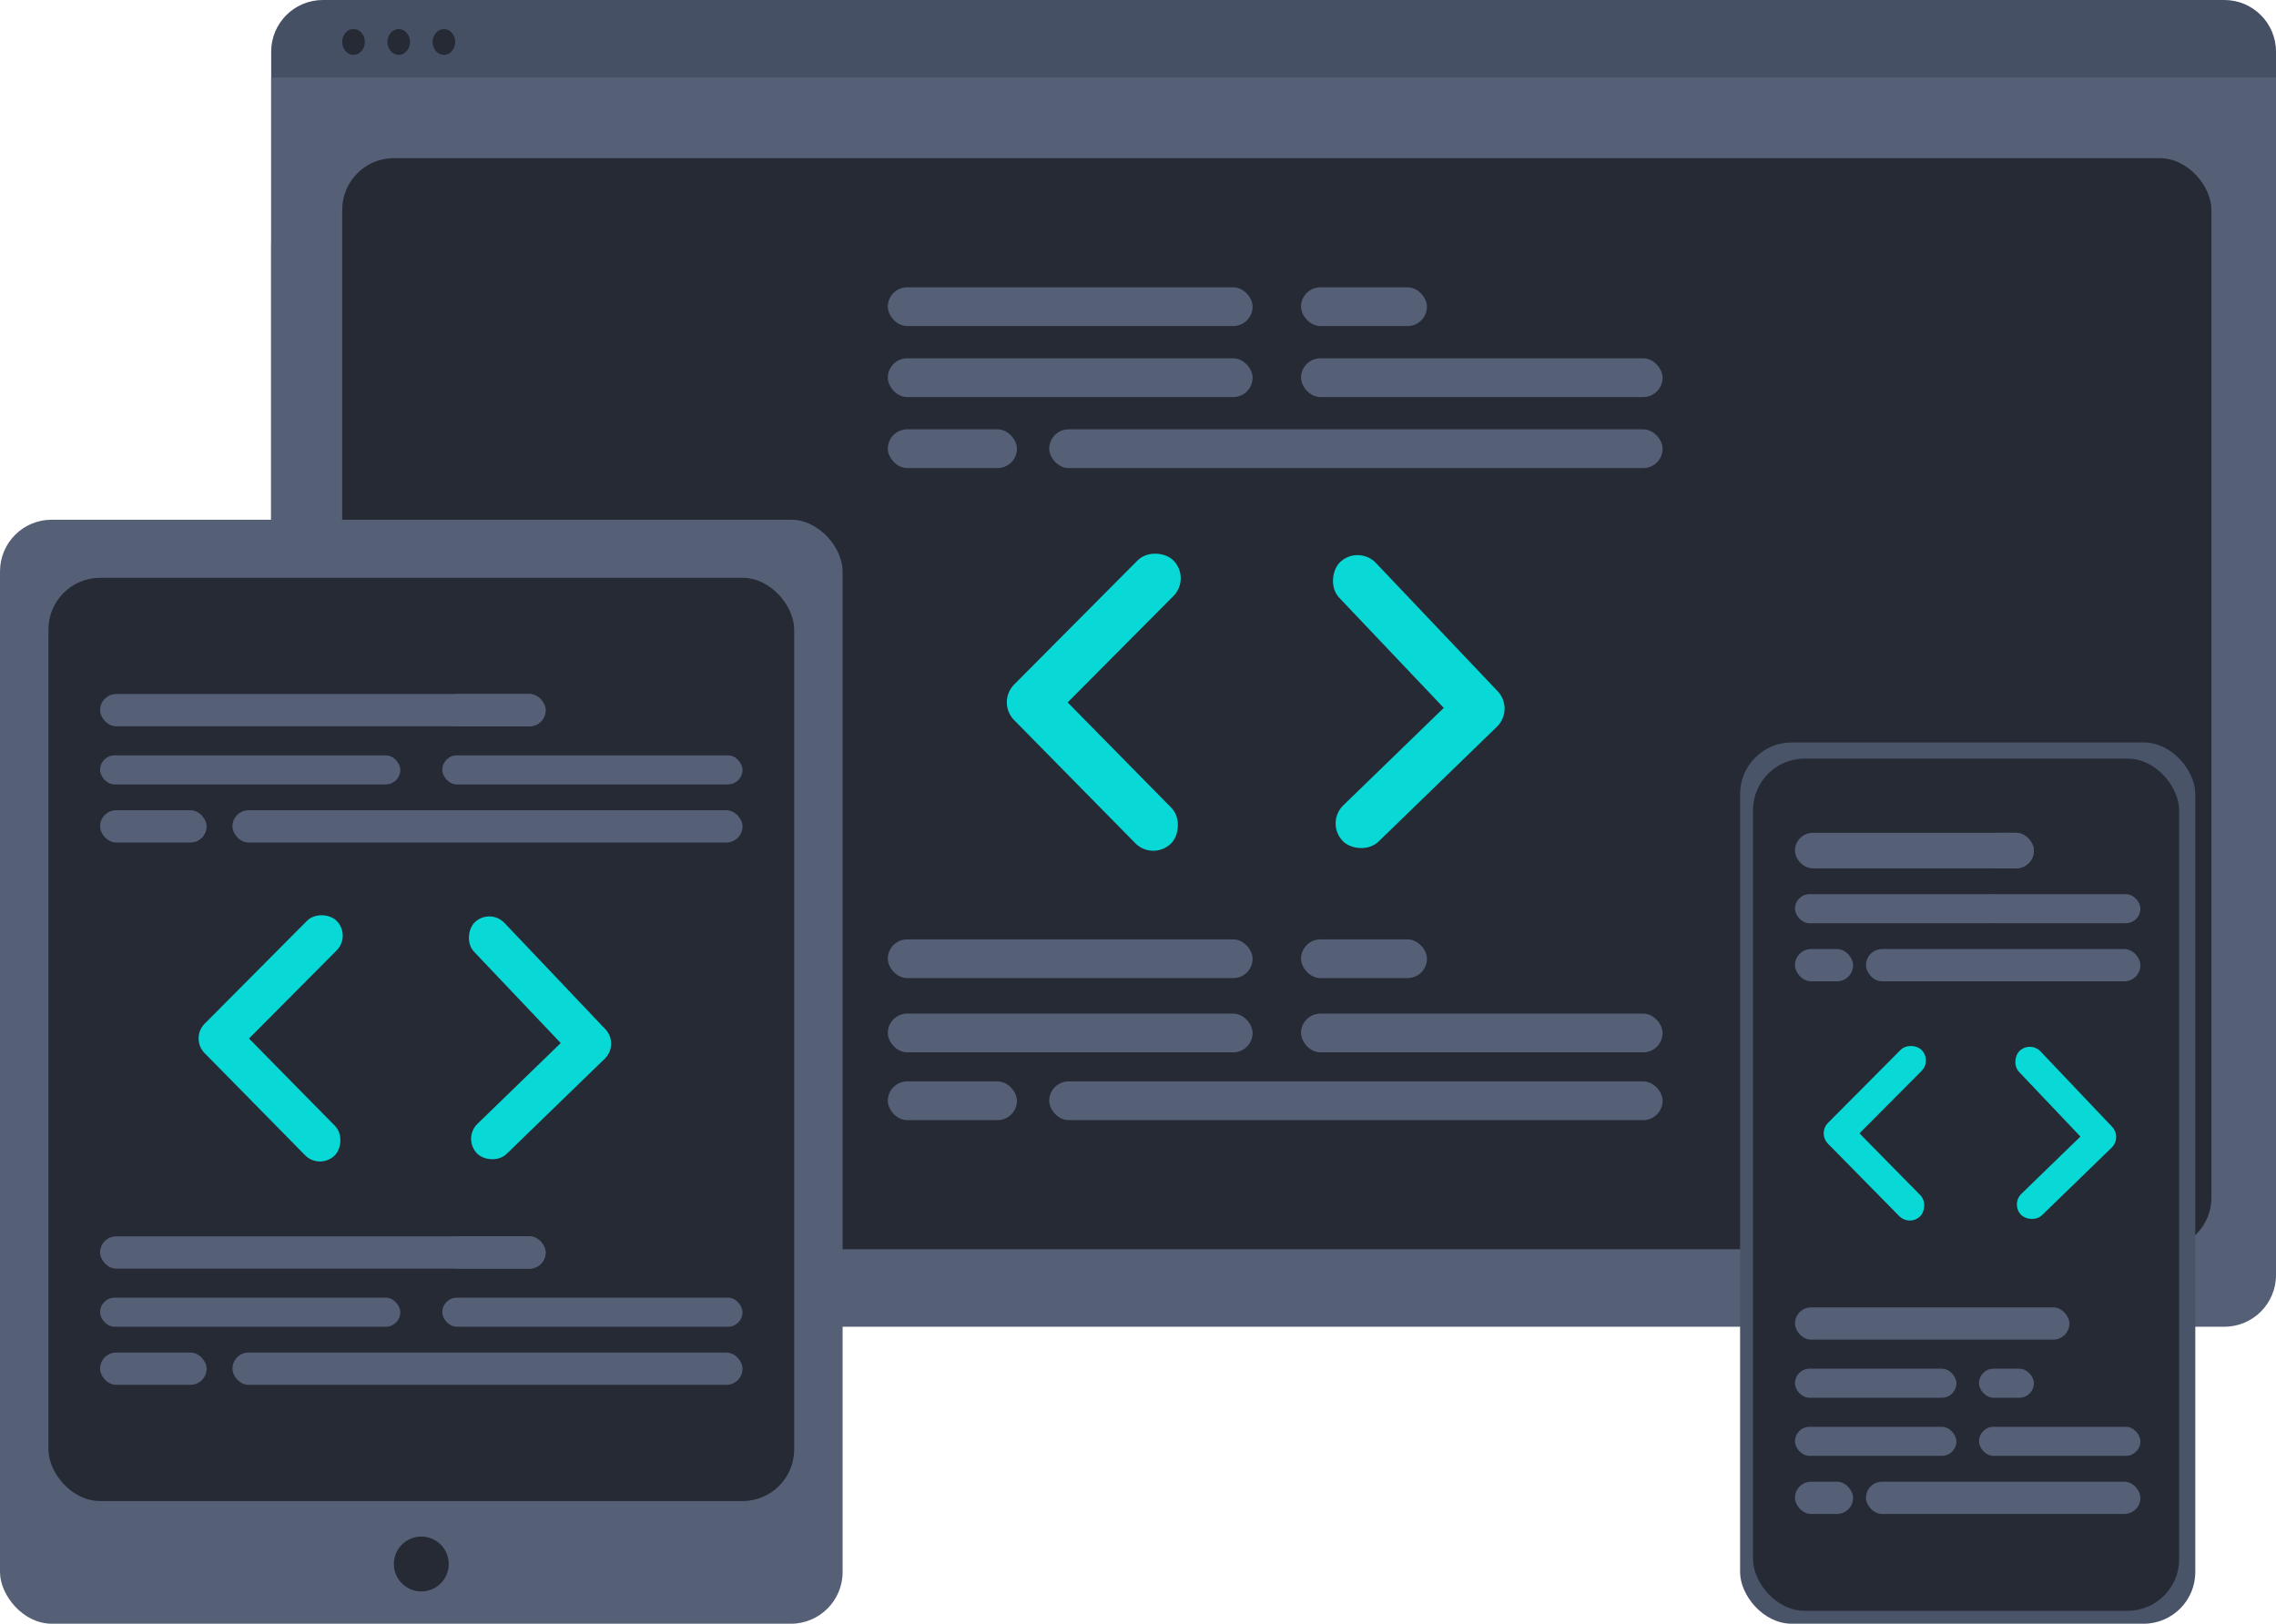 <svg width="705" height="503" viewBox="0 0 705 503" fill="none" xmlns="http://www.w3.org/2000/svg">
<path d="M84 16C84 7.163 91.163 0 100 0H689C697.837 0 705 7.163 705 16V335C705 343.837 697.837 351 689 351H100C91.163 351 84 343.837 84 335V16Z" fill="#455065"/>
<rect x="84" y="60" width="621" height="351" rx="16" fill="#556077"/>
<rect x="84" y="24" width="621" height="351" fill="#556077"/>
<rect x="106" y="49" width="579" height="338" rx="16" fill="#252A34"/>
<rect x="275" y="89" width="113" height="12" rx="6" fill="#556077"/>
<rect x="403" y="89" width="39" height="12" rx="6" fill="#556077"/>
<rect x="275" y="111" width="113" height="12" rx="6" fill="#556077"/>
<rect x="403" y="111" width="112" height="12" rx="6" fill="#556077"/>
<rect x="325" y="133" width="190" height="12" rx="6" fill="#556077"/>
<rect x="275" y="133" width="40" height="12" rx="6" fill="#556077"/>
<rect x="275" y="291" width="113" height="12" rx="6" fill="#556077"/>
<rect x="403" y="291" width="39" height="12" rx="6" fill="#556077"/>
<rect x="275" y="314" width="113" height="12" rx="6" fill="#556077"/>
<rect x="403" y="314" width="112" height="12" rx="6" fill="#556077"/>
<rect x="275" y="335" width="40" height="12" rx="6" fill="#556077"/>
<rect x="325" y="335" width="190" height="12" rx="6" fill="#556077"/>
<rect x="368.983" y="179.108" width="69.855" height="15.657" rx="7.828" transform="rotate(134.843 368.983 179.108)" fill="#08D9D6"/>
<rect x="357.15" y="266.795" width="67.749" height="15.657" rx="7.828" transform="rotate(-134.534 357.15 266.795)" fill="#08D9D6"/>
<rect x="410.475" y="254.923" width="66.757" height="15.657" rx="7.828" transform="rotate(-44.128 410.475 254.923)" fill="#08D9D6"/>
<rect x="420.806" y="168.722" width="68.986" height="15.657" rx="7.828" transform="rotate(46.495 420.806 168.722)" fill="#08D9D6"/>
<rect y="161" width="261" height="342" rx="16" fill="#556077"/>
<rect x="15" y="179" width="231" height="286" rx="16" fill="#252A34"/>
<rect x="31" y="215" width="138" height="10" rx="5" fill="#556077"/>
<rect x="137" y="215" width="32" height="10" rx="5" fill="#556077"/>
<rect x="31" y="234" width="93" height="9" rx="4.5" fill="#556077"/>
<rect x="137" y="234" width="93" height="9" rx="4.5" fill="#556077"/>
<rect x="72" y="251" width="158" height="10" rx="5" fill="#556077"/>
<rect x="31" y="251" width="33" height="10" rx="5" fill="#556077"/>
<rect x="31" y="383" width="138" height="10" rx="5" fill="#556077"/>
<rect x="137" y="383" width="32" height="10" rx="5" fill="#556077"/>
<rect x="31" y="402" width="93" height="9" rx="4.5" fill="#556077"/>
<rect x="137" y="402" width="93" height="9" rx="4.5" fill="#556077"/>
<rect x="31" y="419" width="33" height="10" rx="5" fill="#556077"/>
<rect x="72" y="419" width="158" height="10" rx="5" fill="#556077"/>
<rect x="108.852" y="289.819" width="57.895" height="12.976" rx="6.488" transform="rotate(134.843 108.852 289.819)" fill="#08D9D6"/>
<rect x="99.045" y="362.493" width="56.15" height="12.976" rx="6.488" transform="rotate(-134.534 99.045 362.493)" fill="#08D9D6"/>
<rect x="143.24" y="352.654" width="55.328" height="12.976" rx="6.488" transform="rotate(-44.128 143.24 352.654)" fill="#08D9D6"/>
<rect x="151.802" y="281.211" width="57.175" height="12.976" rx="6.488" transform="rotate(46.495 151.802 281.211)" fill="#08D9D6"/>
<ellipse cx="109.5" cy="13" rx="3.5" ry="4" fill="#252A34"/>
<ellipse cx="137.5" cy="13" rx="3.5" ry="4" fill="#252A34"/>
<ellipse cx="123.5" cy="13" rx="3.5" ry="4" fill="#252A34"/>
<circle cx="130.5" cy="484.5" r="8.5" fill="#252A34"/>
<rect x="539" y="230" width="141" height="273" rx="16" fill="#4A5468"/>
<rect x="543" y="235" width="132" height="264" rx="16" fill="#252A34"/>
<rect x="556" y="258" width="74" height="11" rx="5.5" fill="#556077"/>
<rect x="613" y="258" width="17" height="11" rx="5.5" fill="#556077"/>
<rect x="556" y="277" width="65" height="9" rx="4.5" fill="#556077"/>
<rect x="613" y="277" width="50" height="9" rx="4.5" fill="#556077"/>
<rect x="578" y="294" width="85" height="10" rx="5" fill="#556077"/>
<rect x="556" y="405" width="85" height="10" rx="5" fill="#556077"/>
<rect x="556" y="294" width="18" height="10" rx="5" fill="#556077"/>
<rect x="556" y="424" width="50" height="9" rx="4.5" fill="#556077"/>
<rect x="613" y="424" width="17" height="9" rx="4.5" fill="#556077"/>
<rect x="556" y="442" width="50" height="9" rx="4.5" fill="#556077"/>
<rect x="613" y="442" width="50" height="9" rx="4.5" fill="#556077"/>
<rect x="556" y="459" width="18" height="10" rx="5" fill="#556077"/>
<rect x="578" y="459" width="85" height="10" rx="5" fill="#556077"/>
<rect x="598.46" y="328.486" width="41.038" height="9.198" rx="4.599" transform="rotate(134.843 598.46 328.486)" fill="#08D9D6"/>
<rect x="591.509" y="380" width="39.801" height="9.198" rx="4.599" transform="rotate(-134.534 591.509 380)" fill="#08D9D6"/>
<rect x="622.836" y="373.026" width="39.218" height="9.198" rx="4.599" transform="rotate(-44.128 622.836 373.026)" fill="#08D9D6"/>
<rect x="628.906" y="322.384" width="40.528" height="9.198" rx="4.599" transform="rotate(46.495 628.906 322.384)" fill="#08D9D6"/>
</svg>
